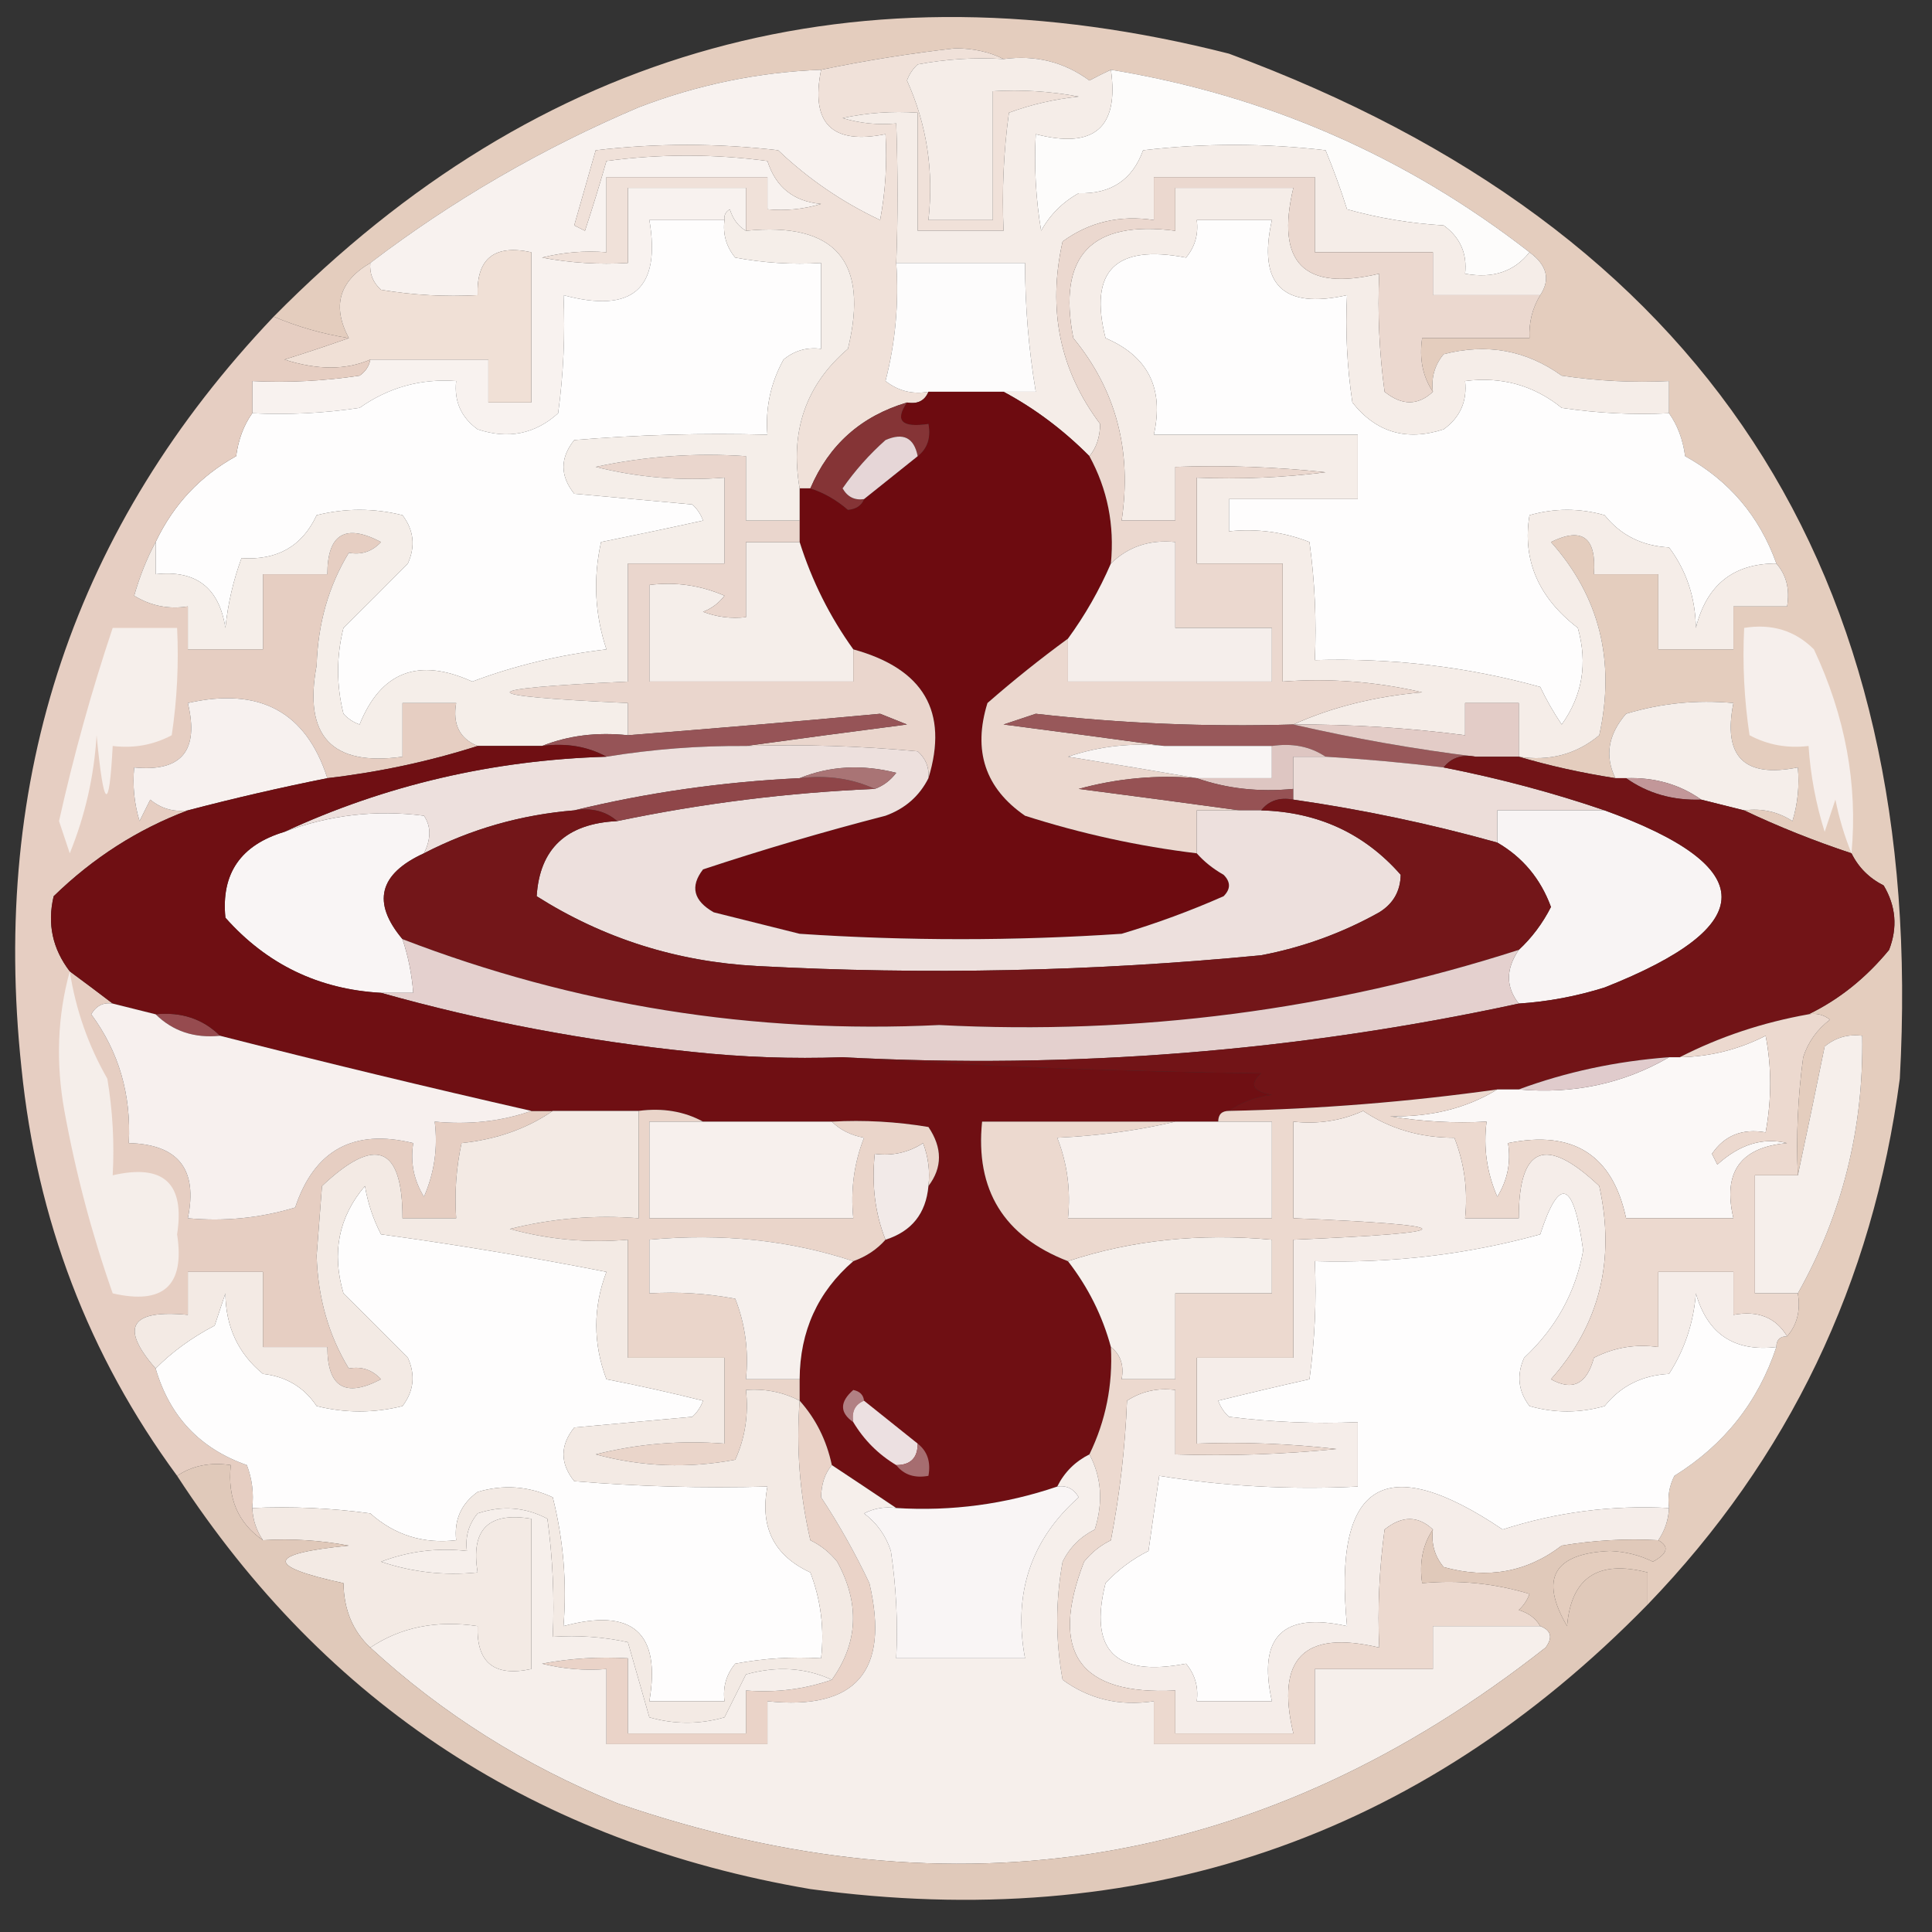 <?xml version="1.0" encoding="UTF-8"?>
<!DOCTYPE svg PUBLIC "-//W3C//DTD SVG 1.1//EN" "http://www.w3.org/Graphics/SVG/1.1/DTD/svg11.dtd">
<svg xmlns="http://www.w3.org/2000/svg" version="1.1" width="180px" height="180px" style="shape-rendering:geometricPrecision; text-rendering:geometricPrecision; image-rendering:optimizeQuality; fill-rule:evenodd; clip-rule:evenodd" xmlns:xlink="http://www.w3.org/1999/xlink">
<rect width="100%" height="100%" fill="#333333" stroke="none"/>
<g><path style="opacity:0.97" fill="#ead2c3" d="M 153.5,149.5 C 153.5,148.5 153.5,147.5 153.5,146.5C 148.882,145.309 146.382,146.975 146,151.5C 143.415,147.066 144.748,144.733 150,144.5C 151.436,144.559 152.769,144.892 154,145.5C 155.38,144.744 155.547,144.078 154.5,143.5C 155.11,142.609 155.443,141.609 155.5,140.5C 155.351,139.448 155.517,138.448 156,137.5C 160.64,134.615 163.807,130.615 165.5,125.5C 165.5,124.833 165.833,124.5 166.5,124.5C 167.434,123.432 167.768,122.099 167.5,120.5C 171.643,113.143 173.643,105.143 173.5,96.5C 172.178,96.33 171.011,96.663 170,97.5C 169.161,101.637 168.327,105.637 167.5,109.5C 167.335,105.818 167.501,102.152 168,98.5C 168.465,97.069 169.299,95.903 170.5,95C 169.906,94.536 169.239,94.369 168.5,94.5C 171.344,93.121 173.844,91.121 176,88.5C 176.808,86.421 176.641,84.421 175.5,82.5C 174.145,81.812 173.145,80.812 172.5,79.5C 169.011,78.342 165.678,77.009 162.5,75.5C 164.144,75.287 165.644,75.62 167,76.5C 167.494,74.866 167.66,73.199 167.5,71.5C 162.5,72.5 160.5,70.5 161.5,65.5C 158.102,65.18 154.768,65.513 151.5,66.5C 149.826,68.43 149.493,70.43 150.5,72.5C 147.345,72.01 144.345,71.344 141.5,70.5C 144.365,70.945 146.865,70.278 149,68.5C 150.525,61.573 149.025,55.573 144.5,50.5C 147.419,49.068 148.752,50.068 148.5,53.5C 150.5,53.5 152.5,53.5 154.5,53.5C 154.5,55.833 154.5,58.167 154.5,60.5C 156.833,60.5 159.167,60.5 161.5,60.5C 161.5,59.167 161.5,57.833 161.5,56.5C 163.167,56.5 164.833,56.5 166.5,56.5C 166.768,54.901 166.434,53.568 165.5,52.5C 163.929,48.096 161.096,44.762 157,42.5C 156.79,40.942 156.29,39.608 155.5,38.5C 155.5,37.5 155.5,36.5 155.5,35.5C 152.15,35.665 148.817,35.498 145.5,35C 142.199,32.626 138.533,31.96 134.5,33C 133.663,34.011 133.33,35.178 133.5,36.5C 132.549,35.081 132.216,33.415 132.5,31.5C 135.833,31.5 139.167,31.5 142.5,31.5C 142.433,30.041 142.766,28.708 143.5,27.5C 144.471,26.038 144.138,24.705 142.5,23.5C 130.993,14.548 117.993,8.881 103.5,6.5C 102.85,6.804 102.183,7.137 101.5,7.5C 99.149,5.771 96.482,5.104 93.5,5.5C 92.207,4.842 90.707,4.508 89,4.5C 84.791,4.976 80.624,5.642 76.5,6.5C 70.658,6.723 64.991,7.89 59.5,10C 50.489,13.833 42.156,18.666 34.5,24.5C 31.588,26.199 30.921,28.532 32.5,31.5C 30.071,31.116 27.737,30.449 25.5,29.5C 50.291,4.381 79.958,-3.785 114.5,5C 158.773,21.355 179.606,53.188 177,100.5C 174.482,119.532 166.648,135.865 153.5,149.5 Z"/></g>
<g><path style="opacity:1" fill="#fdfcfb" d="M 103.5,6.5 C 117.993,8.881 130.993,14.548 142.5,23.5C 141.082,25.308 139.082,25.975 136.5,25.5C 136.703,23.61 136.037,22.11 134.5,21C 131.447,20.821 128.447,20.321 125.5,19.5C 124.907,17.618 124.24,15.785 123.5,14C 117.833,13.333 112.167,13.333 106.5,14C 105.501,16.761 103.501,18.094 100.5,18C 99,18.833 97.833,20 97,21.5C 96.502,18.518 96.335,15.518 96.5,12.5C 101.931,13.906 104.265,11.906 103.5,6.5 Z"/></g>
<g><path style="opacity:1" fill="#f8f2ef" d="M 76.5,6.5 C 75.5,11.5 77.5,13.5 82.5,12.5C 82.664,15.187 82.497,17.854 82,20.5C 78.463,18.832 75.296,16.666 72.5,14C 66.833,13.333 61.167,13.333 55.5,14C 54.833,16.333 54.167,18.667 53.5,21C 53.833,21.167 54.167,21.333 54.5,21.5C 55.221,19.314 55.888,17.147 56.5,15C 61.5,14.333 66.5,14.333 71.5,15C 72.274,17.44 73.941,18.773 76.5,19C 74.866,19.494 73.199,19.66 71.5,19.5C 71.5,18.5 71.5,17.5 71.5,16.5C 66.5,16.5 61.5,16.5 56.5,16.5C 56.5,18.833 56.5,21.167 56.5,23.5C 54.473,23.338 52.473,23.505 50.5,24C 53.146,24.497 55.813,24.664 58.5,24.5C 58.5,22.167 58.5,19.833 58.5,17.5C 62.167,17.5 65.833,17.5 69.5,17.5C 69.5,18.833 69.5,20.167 69.5,21.5C 68.778,21.082 68.278,20.416 68,19.5C 67.601,19.728 67.435,20.062 67.5,20.5C 65.167,20.5 62.833,20.5 60.5,20.5C 61.594,26.905 58.927,29.238 52.5,27.5C 52.665,31.182 52.499,34.848 52,38.5C 49.847,40.444 47.347,40.944 44.5,40C 42.963,38.89 42.297,37.39 42.5,35.5C 39.206,35.259 36.206,36.092 33.5,38C 30.183,38.498 26.85,38.665 23.5,38.5C 23.5,37.5 23.5,36.5 23.5,35.5C 26.85,35.665 30.183,35.498 33.5,35C 34.056,34.617 34.389,34.117 34.5,33.5C 38.167,33.5 41.833,33.5 45.5,33.5C 45.5,34.833 45.5,36.167 45.5,37.5C 46.833,37.5 48.167,37.5 49.5,37.5C 49.5,32.833 49.5,28.167 49.5,23.5C 46.05,22.756 44.384,24.09 44.5,27.5C 41.482,27.665 38.482,27.498 35.5,27C 34.748,26.329 34.414,25.496 34.5,24.5C 42.156,18.666 50.489,13.833 59.5,10C 64.991,7.89 70.658,6.723 76.5,6.5 Z"/></g>
<g><path style="opacity:1" fill="#f0e1d9" d="M 93.5,5.5 C 90.813,5.336 88.146,5.503 85.5,6C 85.043,6.414 84.709,6.914 84.5,7.5C 86.346,11.582 87.013,15.915 86.5,20.5C 88.5,20.5 90.5,20.5 92.5,20.5C 92.5,16.5 92.5,12.5 92.5,8.5C 95.187,8.336 97.854,8.503 100.5,9C 98.236,9.236 96.069,9.736 94,10.5C 93.501,14.152 93.335,17.818 93.5,21.5C 90.833,21.5 88.167,21.5 85.5,21.5C 85.5,17.833 85.5,14.167 85.5,10.5C 83.143,10.337 80.81,10.503 78.5,11C 80.134,11.493 81.801,11.66 83.5,11.5C 83.66,16.044 83.66,20.378 83.5,24.5C 83.759,28.24 83.426,31.906 82.5,35.5C 83.689,36.429 85.022,36.762 86.5,36.5C 86.158,37.338 85.492,37.672 84.5,37.5C 80.233,38.768 77.233,41.435 75.5,45.5C 75.167,45.5 74.833,45.5 74.5,45.5C 73.58,40.177 75.08,35.843 79,32.5C 80.995,24.33 77.829,20.664 69.5,21.5C 69.5,20.167 69.5,18.833 69.5,17.5C 65.833,17.5 62.167,17.5 58.5,17.5C 58.5,19.833 58.5,22.167 58.5,24.5C 55.813,24.664 53.146,24.497 50.5,24C 52.473,23.505 54.473,23.338 56.5,23.5C 56.5,21.167 56.5,18.833 56.5,16.5C 61.5,16.5 66.5,16.5 71.5,16.5C 71.5,17.5 71.5,18.5 71.5,19.5C 73.199,19.66 74.866,19.494 76.5,19C 73.941,18.773 72.274,17.44 71.5,15C 66.5,14.333 61.5,14.333 56.5,15C 55.888,17.147 55.221,19.314 54.5,21.5C 54.167,21.333 53.833,21.167 53.5,21C 54.167,18.667 54.833,16.333 55.5,14C 61.167,13.333 66.833,13.333 72.5,14C 75.296,16.666 78.463,18.832 82,20.5C 82.497,17.854 82.664,15.187 82.5,12.5C 77.5,13.5 75.5,11.5 76.5,6.5C 80.624,5.642 84.791,4.976 89,4.5C 90.707,4.508 92.207,4.842 93.5,5.5 Z"/></g>
<g><path style="opacity:1" fill="#fefdfd" d="M 67.5,20.5 C 67.33,21.822 67.663,22.989 68.5,24C 71.146,24.497 73.813,24.664 76.5,24.5C 76.5,27.167 76.5,29.833 76.5,32.5C 75.178,32.33 74.011,32.663 73,33.5C 71.798,35.678 71.298,38.011 71.5,40.5C 65.491,40.334 59.491,40.501 53.5,41C 52.167,42.667 52.167,44.333 53.5,46C 57.167,46.333 60.833,46.667 64.5,47C 64.957,47.414 65.291,47.914 65.5,48.5C 62.296,49.204 59.129,49.87 56,50.5C 55.248,53.894 55.415,57.227 56.5,60.5C 52.136,61.009 47.97,62.009 44,63.5C 38.995,61.234 35.495,62.568 33.5,67.5C 32.914,67.291 32.414,66.957 32,66.5C 31.333,63.833 31.333,61.167 32,58.5C 33.991,56.543 35.991,54.543 38,52.5C 38.72,50.888 38.554,49.388 37.5,48C 34.833,47.333 32.167,47.333 29.5,48C 28.158,50.892 25.825,52.225 22.5,52C 21.736,54.069 21.236,56.236 21,58.5C 20.418,54.749 18.251,53.082 14.5,53.5C 14.5,52.5 14.5,51.5 14.5,50.5C 16.154,47.014 18.654,44.347 22,42.5C 22.21,40.942 22.71,39.608 23.5,38.5C 26.85,38.665 30.183,38.498 33.5,38C 36.206,36.092 39.206,35.259 42.5,35.5C 42.297,37.39 42.963,38.89 44.5,40C 47.347,40.944 49.847,40.444 52,38.5C 52.499,34.848 52.665,31.182 52.5,27.5C 58.927,29.238 61.594,26.905 60.5,20.5C 62.833,20.5 65.167,20.5 67.5,20.5 Z"/></g>
<g><path style="opacity:1" fill="#fefdfd" d="M 155.5,38.5 C 156.29,39.608 156.79,40.942 157,42.5C 161.096,44.762 163.929,48.096 165.5,52.5C 161.494,52.495 158.994,54.495 158,58.5C 157.955,55.666 157.121,53.166 155.5,51C 152.997,50.871 150.997,49.871 149.5,48C 147.167,47.333 144.833,47.333 142.5,48C 141.818,52.166 143.318,55.666 147,58.5C 147.936,61.792 147.436,64.792 145.5,67.5C 144.738,66.372 144.071,65.205 143.5,64C 136.713,62.123 129.713,61.29 122.5,61.5C 122.665,57.818 122.499,54.152 122,50.5C 119.619,49.565 117.119,49.232 114.5,49.5C 114.5,48.5 114.5,47.5 114.5,46.5C 118.5,46.5 122.5,46.5 126.5,46.5C 126.5,44.5 126.5,42.5 126.5,40.5C 120.167,40.5 113.833,40.5 107.5,40.5C 108.464,36.189 106.964,33.189 103,31.5C 101.422,25.236 103.922,22.736 110.5,24C 111.337,22.989 111.67,21.822 111.5,20.5C 113.833,20.5 116.167,20.5 118.5,20.5C 117.167,26.5 119.5,28.833 125.5,27.5C 125.335,30.85 125.502,34.183 126,37.5C 128.21,40.29 131.044,41.123 134.5,40C 136.037,38.89 136.703,37.39 136.5,35.5C 139.893,35.062 142.893,35.895 145.5,38C 148.817,38.498 152.15,38.665 155.5,38.5 Z"/></g>
<g><path style="opacity:1" fill="#f5ede8" d="M 93.5,5.5 C 96.482,5.104 99.149,5.771 101.5,7.5C 102.183,7.137 102.85,6.804 103.5,6.5C 104.265,11.906 101.931,13.906 96.5,12.5C 96.335,15.518 96.502,18.518 97,21.5C 97.833,20 99,18.833 100.5,18C 103.501,18.094 105.501,16.761 106.5,14C 112.167,13.333 117.833,13.333 123.5,14C 124.24,15.785 124.907,17.618 125.5,19.5C 128.447,20.321 131.447,20.821 134.5,21C 136.037,22.11 136.703,23.61 136.5,25.5C 139.082,25.975 141.082,25.308 142.5,23.5C 144.138,24.705 144.471,26.038 143.5,27.5C 140.167,27.5 136.833,27.5 133.5,27.5C 133.5,26.167 133.5,24.833 133.5,23.5C 129.833,23.5 126.167,23.5 122.5,23.5C 122.5,21.167 122.5,18.833 122.5,16.5C 117.5,16.5 112.5,16.5 107.5,16.5C 107.5,17.833 107.5,19.167 107.5,20.5C 104.315,20.02 101.481,20.686 99,22.5C 97.577,28.841 98.744,34.507 102.5,39.5C 102.48,40.726 102.147,41.726 101.5,42.5C 99.07,40.055 96.404,38.055 93.5,36.5C 94.5,36.5 95.5,36.5 96.5,36.5C 95.838,32.534 95.504,28.534 95.5,24.5C 91.5,24.5 87.5,24.5 83.5,24.5C 83.66,20.378 83.66,16.044 83.5,11.5C 81.801,11.66 80.134,11.493 78.5,11C 80.81,10.503 83.143,10.337 85.5,10.5C 85.5,14.167 85.5,17.833 85.5,21.5C 88.167,21.5 90.833,21.5 93.5,21.5C 93.335,17.818 93.501,14.152 94,10.5C 96.069,9.736 98.236,9.236 100.5,9C 97.854,8.503 95.187,8.336 92.5,8.5C 92.5,12.5 92.5,16.5 92.5,20.5C 90.5,20.5 88.5,20.5 86.5,20.5C 87.013,15.915 86.346,11.582 84.5,7.5C 84.709,6.914 85.043,6.414 85.5,6C 88.146,5.503 90.813,5.336 93.5,5.5 Z"/></g>
<g><path style="opacity:1" fill="#fdfcfc" d="M 83.5,24.5 C 87.5,24.5 91.5,24.5 95.5,24.5C 95.504,28.534 95.838,32.534 96.5,36.5C 95.5,36.5 94.5,36.5 93.5,36.5C 91.167,36.5 88.833,36.5 86.5,36.5C 85.022,36.762 83.689,36.429 82.5,35.5C 83.426,31.906 83.759,28.24 83.5,24.5 Z"/></g>
<g><path style="opacity:1" fill="#f0e0d6" d="M 34.5,33.5 C 32.234,34.487 29.568,34.487 26.5,33.5C 28.631,32.831 30.631,32.165 32.5,31.5C 30.921,28.532 31.588,26.199 34.5,24.5C 34.414,25.496 34.748,26.329 35.5,27C 38.482,27.498 41.482,27.665 44.5,27.5C 44.384,24.09 46.05,22.756 49.5,23.5C 49.5,28.167 49.5,32.833 49.5,37.5C 48.167,37.5 46.833,37.5 45.5,37.5C 45.5,36.167 45.5,34.833 45.5,33.5C 41.833,33.5 38.167,33.5 34.5,33.5 Z"/></g>
<g><path style="opacity:0.972" fill="#ebd3c6" d="M 25.5,29.5 C 27.737,30.449 30.071,31.116 32.5,31.5C 30.631,32.165 28.631,32.831 26.5,33.5C 29.568,34.487 32.234,34.487 34.5,33.5C 34.389,34.117 34.056,34.617 33.5,35C 30.183,35.498 26.85,35.665 23.5,35.5C 23.5,36.5 23.5,37.5 23.5,38.5C 22.71,39.608 22.21,40.942 22,42.5C 18.654,44.347 16.154,47.014 14.5,50.5C 13.694,51.997 13.028,53.664 12.5,55.5C 14.045,56.452 15.712,56.785 17.5,56.5C 17.5,57.833 17.5,59.167 17.5,60.5C 19.833,60.5 22.167,60.5 24.5,60.5C 24.5,58.167 24.5,55.833 24.5,53.5C 26.5,53.5 28.5,53.5 30.5,53.5C 30.501,49.748 32.167,48.748 35.5,50.5C 34.675,51.386 33.675,51.719 32.5,51.5C 30.621,54.582 29.621,58.082 29.5,62C 28.256,68.588 30.923,71.421 37.5,70.5C 37.5,68.833 37.5,67.167 37.5,65.5C 39.167,65.5 40.833,65.5 42.5,65.5C 42.157,67.483 42.824,68.817 44.5,69.5C 40.014,70.933 35.347,71.933 30.5,72.5C 28.521,66.317 24.188,63.984 17.5,65.5C 18.575,69.938 16.908,71.938 12.5,71.5C 12.34,73.199 12.507,74.866 13,76.5C 13.333,75.833 13.667,75.167 14,74.5C 15.011,75.337 16.178,75.67 17.5,75.5C 12.838,77.256 8.671,79.923 5,83.5C 4.391,86.065 4.891,88.398 6.5,90.5C 7.872,91.512 9.205,92.512 10.5,93.5C 9.624,93.369 8.957,93.703 8.5,94.5C 11.071,97.98 12.238,101.98 12,106.5C 16.613,106.616 18.446,108.949 17.5,113.5C 20.898,113.82 24.232,113.487 27.5,112.5C 29.288,107.139 32.954,105.139 38.5,106.5C 38.215,108.288 38.548,109.955 39.5,111.5C 40.474,109.257 40.808,106.924 40.5,104.5C 43.713,104.81 46.713,104.477 49.5,103.5C 50.167,103.5 50.833,103.5 51.5,103.5C 49.088,105.162 46.254,106.162 43,106.5C 42.503,108.81 42.337,111.143 42.5,113.5C 40.833,113.5 39.167,113.5 37.5,113.5C 37.502,106.775 35.002,105.775 30,110.5C 29.833,112.667 29.667,114.833 29.5,117C 29.621,120.918 30.621,124.418 32.5,127.5C 33.675,127.281 34.675,127.614 35.5,128.5C 32.167,130.252 30.501,129.252 30.5,125.5C 28.5,125.5 26.5,125.5 24.5,125.5C 24.5,123.167 24.5,120.833 24.5,118.5C 22.167,118.5 19.833,118.5 17.5,118.5C 17.5,119.833 17.5,121.167 17.5,122.5C 12.133,121.986 11.133,123.652 14.5,127.5C 15.803,131.969 18.636,134.969 23,136.5C 23.49,137.793 23.657,139.127 23.5,140.5C 23.557,141.609 23.89,142.609 24.5,143.5C 22.179,141.91 21.179,139.577 21.5,136.5C 19.585,136.216 17.919,136.549 16.5,137.5C 8.255,126.285 3.422,113.618 2,99.5C -0.898,72.374 6.935,49.041 25.5,29.5 Z"/></g>
<g><path style="opacity:1" fill="#6d0b10" d="M 86.5,36.5 C 88.833,36.5 91.167,36.5 93.5,36.5C 96.404,38.055 99.07,40.055 101.5,42.5C 103.181,45.582 103.848,48.915 103.5,52.5C 102.42,54.996 101.086,57.33 99.5,59.5C 96.939,61.371 94.439,63.371 92,65.5C 90.622,69.942 91.788,73.442 95.5,76C 100.74,77.676 106.073,78.843 111.5,79.5C 112.172,80.267 113.005,80.934 114,81.5C 114.667,82.167 114.667,82.833 114,83.5C 110.927,84.858 107.76,86.025 104.5,87C 94.5,87.667 84.5,87.667 74.5,87C 71.833,86.333 69.167,85.667 66.5,85C 64.606,83.921 64.273,82.587 65.5,81C 71.083,79.151 76.75,77.484 82.5,76C 84.324,75.34 85.657,74.173 86.5,72.5C 88.394,66.307 86.06,62.307 79.5,60.5C 77.308,57.45 75.642,54.117 74.5,50.5C 74.5,49.833 74.5,49.167 74.5,48.5C 74.5,47.5 74.5,46.5 74.5,45.5C 74.833,45.5 75.167,45.5 75.5,45.5C 76.756,45.904 77.923,46.571 79,47.5C 79.765,47.43 80.265,47.097 80.5,46.5C 82.167,45.167 83.833,43.833 85.5,42.5C 86.404,41.791 86.737,40.791 86.5,39.5C 84.007,39.869 83.34,39.203 84.5,37.5C 85.492,37.672 86.158,37.338 86.5,36.5 Z"/></g>
<g><path style="opacity:1" fill="#853436" d="M 84.5,37.5 C 83.34,39.203 84.007,39.869 86.5,39.5C 86.737,40.791 86.404,41.791 85.5,42.5C 85.157,40.775 84.157,40.275 82.5,41C 80.981,42.351 79.648,43.851 78.5,45.5C 78.957,46.297 79.624,46.631 80.5,46.5C 80.265,47.097 79.765,47.43 79,47.5C 77.923,46.571 76.756,45.904 75.5,45.5C 77.233,41.435 80.233,38.768 84.5,37.5 Z"/></g>
<g><path style="opacity:1" fill="#e6d6d7" d="M 85.5,42.5 C 83.833,43.833 82.167,45.167 80.5,46.5C 79.624,46.631 78.957,46.297 78.5,45.5C 79.648,43.851 80.981,42.351 82.5,41C 84.157,40.275 85.157,40.775 85.5,42.5 Z"/></g>
<g><path style="opacity:1" fill="#f5ede8" d="M 133.5,36.5 C 133.33,35.178 133.663,34.011 134.5,33C 138.533,31.96 142.199,32.626 145.5,35C 148.817,35.498 152.15,35.665 155.5,35.5C 155.5,36.5 155.5,37.5 155.5,38.5C 152.15,38.665 148.817,38.498 145.5,38C 142.893,35.895 139.893,35.062 136.5,35.5C 136.703,37.39 136.037,38.89 134.5,40C 131.044,41.123 128.21,40.29 126,37.5C 125.502,34.183 125.335,30.85 125.5,27.5C 119.5,28.833 117.167,26.5 118.5,20.5C 116.167,20.5 113.833,20.5 111.5,20.5C 111.67,21.822 111.337,22.989 110.5,24C 103.922,22.736 101.422,25.236 103,31.5C 106.964,33.189 108.464,36.189 107.5,40.5C 113.833,40.5 120.167,40.5 126.5,40.5C 126.5,42.5 126.5,44.5 126.5,46.5C 122.5,46.5 118.5,46.5 114.5,46.5C 114.5,47.5 114.5,48.5 114.5,49.5C 117.119,49.232 119.619,49.565 122,50.5C 122.499,54.152 122.665,57.818 122.5,61.5C 129.713,61.29 136.713,62.123 143.5,64C 144.071,65.205 144.738,66.372 145.5,67.5C 147.436,64.792 147.936,61.792 147,58.5C 143.318,55.666 141.818,52.166 142.5,48C 144.833,47.333 147.167,47.333 149.5,48C 150.997,49.871 152.997,50.871 155.5,51C 157.121,53.166 157.955,55.666 158,58.5C 158.994,54.495 161.494,52.495 165.5,52.5C 166.434,53.568 166.768,54.901 166.5,56.5C 164.833,56.5 163.167,56.5 161.5,56.5C 161.5,57.833 161.5,59.167 161.5,60.5C 159.167,60.5 156.833,60.5 154.5,60.5C 154.5,58.167 154.5,55.833 154.5,53.5C 152.5,53.5 150.5,53.5 148.5,53.5C 148.752,50.068 147.419,49.068 144.5,50.5C 149.025,55.573 150.525,61.573 149,68.5C 146.865,70.278 144.365,70.945 141.5,70.5C 141.5,68.833 141.5,67.167 141.5,65.5C 139.833,65.5 138.167,65.5 136.5,65.5C 136.5,66.5 136.5,67.5 136.5,68.5C 131.195,67.806 125.862,67.472 120.5,67.5C 124.084,65.882 128.084,64.882 132.5,64.5C 128.217,63.508 123.884,63.174 119.5,63.5C 119.5,59.833 119.5,56.167 119.5,52.5C 116.833,52.5 114.167,52.5 111.5,52.5C 111.5,49.833 111.5,47.167 111.5,44.5C 115.514,44.666 119.514,44.499 123.5,44C 118.845,43.501 114.179,43.334 109.5,43.5C 109.5,45.167 109.5,46.833 109.5,48.5C 107.833,48.5 106.167,48.5 104.5,48.5C 105.478,41.996 103.978,36.329 100,31.5C 98.506,23.826 101.672,20.493 109.5,21.5C 109.5,20.167 109.5,18.833 109.5,17.5C 113.167,17.5 116.833,17.5 120.5,17.5C 118.833,24.5 121.5,27.167 128.5,25.5C 128.335,29.182 128.501,32.848 129,36.5C 130.616,37.801 132.116,37.801 133.5,36.5 Z"/></g>
<g><path style="opacity:1" fill="#ebd8cf" d="M 143.5,27.5 C 142.766,28.708 142.433,30.041 142.5,31.5C 139.167,31.5 135.833,31.5 132.5,31.5C 132.216,33.415 132.549,35.081 133.5,36.5C 132.116,37.801 130.616,37.801 129,36.5C 128.501,32.848 128.335,29.182 128.5,25.5C 121.5,27.167 118.833,24.5 120.5,17.5C 116.833,17.5 113.167,17.5 109.5,17.5C 109.5,18.833 109.5,20.167 109.5,21.5C 101.672,20.493 98.506,23.826 100,31.5C 103.978,36.329 105.478,41.996 104.5,48.5C 106.167,48.5 107.833,48.5 109.5,48.5C 109.5,46.833 109.5,45.167 109.5,43.5C 114.179,43.334 118.845,43.501 123.5,44C 119.514,44.499 115.514,44.666 111.5,44.5C 111.5,47.167 111.5,49.833 111.5,52.5C 114.167,52.5 116.833,52.5 119.5,52.5C 119.5,56.167 119.5,59.833 119.5,63.5C 123.884,63.174 128.217,63.508 132.5,64.5C 128.084,64.882 124.084,65.882 120.5,67.5C 112.472,67.737 104.472,67.403 96.5,66.5C 95.5,66.833 94.5,67.167 93.5,67.5C 98.651,68.167 103.651,68.834 108.5,69.5C 105.428,69.183 102.428,69.516 99.5,70.5C 103.647,71.167 107.647,71.834 111.5,72.5C 107.774,72.177 104.107,72.511 100.5,73.5C 105.651,74.167 110.651,74.834 115.5,75.5C 114.167,75.5 112.833,75.5 111.5,75.5C 111.5,76.833 111.5,78.167 111.5,79.5C 106.073,78.843 100.74,77.676 95.5,76C 91.788,73.442 90.622,69.942 92,65.5C 94.439,63.371 96.939,61.371 99.5,59.5C 99.5,60.833 99.5,62.167 99.5,63.5C 105.833,63.5 112.167,63.5 118.5,63.5C 118.5,61.833 118.5,60.167 118.5,58.5C 115.5,58.5 112.5,58.5 109.5,58.5C 109.5,55.833 109.5,53.167 109.5,50.5C 107.114,50.259 105.114,50.925 103.5,52.5C 103.848,48.915 103.181,45.582 101.5,42.5C 102.147,41.726 102.48,40.726 102.5,39.5C 98.744,34.507 97.577,28.841 99,22.5C 101.481,20.686 104.315,20.02 107.5,20.5C 107.5,19.167 107.5,17.833 107.5,16.5C 112.5,16.5 117.5,16.5 122.5,16.5C 122.5,18.833 122.5,21.167 122.5,23.5C 126.167,23.5 129.833,23.5 133.5,23.5C 133.5,24.833 133.5,26.167 133.5,27.5C 136.833,27.5 140.167,27.5 143.5,27.5 Z"/></g>
<g><path style="opacity:1" fill="#f5eeea" d="M 74.5,50.5 C 75.642,54.117 77.308,57.45 79.5,60.5C 79.5,61.5 79.5,62.5 79.5,63.5C 73.167,63.5 66.833,63.5 60.5,63.5C 60.5,60.5 60.5,57.5 60.5,54.5C 62.924,54.192 65.257,54.526 67.5,55.5C 66.975,56.192 66.308,56.692 65.5,57C 66.793,57.49 68.127,57.657 69.5,57.5C 69.5,55.167 69.5,52.833 69.5,50.5C 71.167,50.5 72.833,50.5 74.5,50.5 Z"/></g>
<g><path style="opacity:1" fill="#f5eeeb" d="M 99.5,59.5 C 101.086,57.33 102.42,54.996 103.5,52.5C 105.114,50.925 107.114,50.259 109.5,50.5C 109.5,53.167 109.5,55.833 109.5,58.5C 112.5,58.5 115.5,58.5 118.5,58.5C 118.5,60.167 118.5,61.833 118.5,63.5C 112.167,63.5 105.833,63.5 99.5,63.5C 99.5,62.167 99.5,60.833 99.5,59.5 Z"/></g>
<g><path style="opacity:1" fill="#f6efec" d="M 172.5,79.5 C 171.852,77.914 171.352,76.248 171,74.5C 170.667,75.5 170.333,76.5 170,77.5C 169.178,74.883 168.678,72.216 168.5,69.5C 166.533,69.739 164.699,69.406 163,68.5C 162.502,65.183 162.335,61.85 162.5,58.5C 165.079,58.083 167.246,58.75 169,60.5C 171.925,66.735 173.092,73.068 172.5,79.5 Z"/></g>
<g><path style="opacity:1" fill="#ead6cd" d="M 74.5,48.5 C 74.5,49.167 74.5,49.833 74.5,50.5C 72.833,50.5 71.167,50.5 69.5,50.5C 69.5,52.833 69.5,55.167 69.5,57.5C 68.127,57.657 66.793,57.49 65.5,57C 66.308,56.692 66.975,56.192 67.5,55.5C 65.257,54.526 62.924,54.192 60.5,54.5C 60.5,57.5 60.5,60.5 60.5,63.5C 66.833,63.5 73.167,63.5 79.5,63.5C 79.5,62.5 79.5,61.5 79.5,60.5C 86.06,62.307 88.394,66.307 86.5,72.5C 86.586,71.504 86.252,70.671 85.5,70C 80.177,69.501 74.844,69.334 69.5,69.5C 74.349,68.834 79.349,68.167 84.5,67.5C 83.667,67.167 82.833,66.833 82,66.5C 74.166,67.225 66.333,67.892 58.5,68.5C 58.5,67.5 58.5,66.5 58.5,65.5C 43.833,64.833 43.833,64.167 58.5,63.5C 58.5,59.833 58.5,56.167 58.5,52.5C 61.5,52.5 64.5,52.5 67.5,52.5C 67.5,49.833 67.5,47.167 67.5,44.5C 63.445,44.824 59.445,44.491 55.5,43.5C 60.12,42.507 64.786,42.173 69.5,42.5C 69.5,44.5 69.5,46.5 69.5,48.5C 71.167,48.5 72.833,48.5 74.5,48.5 Z"/></g>
<g><path style="opacity:1" fill="#f5eee9" d="M 69.5,21.5 C 77.829,20.664 80.995,24.33 79,32.5C 75.08,35.843 73.58,40.177 74.5,45.5C 74.5,46.5 74.5,47.5 74.5,48.5C 72.833,48.5 71.167,48.5 69.5,48.5C 69.5,46.5 69.5,44.5 69.5,42.5C 64.786,42.173 60.12,42.507 55.5,43.5C 59.445,44.491 63.445,44.824 67.5,44.5C 67.5,47.167 67.5,49.833 67.5,52.5C 64.5,52.5 61.5,52.5 58.5,52.5C 58.5,56.167 58.5,59.833 58.5,63.5C 43.833,64.167 43.833,64.833 58.5,65.5C 58.5,66.5 58.5,67.5 58.5,68.5C 55.615,68.194 52.948,68.527 50.5,69.5C 48.5,69.5 46.5,69.5 44.5,69.5C 42.824,68.817 42.157,67.483 42.5,65.5C 40.833,65.5 39.167,65.5 37.5,65.5C 37.5,67.167 37.5,68.833 37.5,70.5C 30.923,71.421 28.256,68.588 29.5,62C 29.621,58.082 30.621,54.582 32.5,51.5C 33.675,51.719 34.675,51.386 35.5,50.5C 32.167,48.748 30.501,49.748 30.5,53.5C 28.5,53.5 26.5,53.5 24.5,53.5C 24.5,55.833 24.5,58.167 24.5,60.5C 22.167,60.5 19.833,60.5 17.5,60.5C 17.5,59.167 17.5,57.833 17.5,56.5C 15.712,56.785 14.045,56.452 12.5,55.5C 13.028,53.664 13.694,51.997 14.5,50.5C 14.5,51.5 14.5,52.5 14.5,53.5C 18.251,53.082 20.418,54.749 21,58.5C 21.236,56.236 21.736,54.069 22.5,52C 25.825,52.225 28.158,50.892 29.5,48C 32.167,47.333 34.833,47.333 37.5,48C 38.554,49.388 38.72,50.888 38,52.5C 35.991,54.543 33.991,56.543 32,58.5C 31.333,61.167 31.333,63.833 32,66.5C 32.414,66.957 32.914,67.291 33.5,67.5C 35.495,62.568 38.995,61.234 44,63.5C 47.97,62.009 52.136,61.009 56.5,60.5C 55.415,57.227 55.248,53.894 56,50.5C 59.129,49.87 62.296,49.204 65.5,48.5C 65.291,47.914 64.957,47.414 64.5,47C 60.833,46.667 57.167,46.333 53.5,46C 52.167,44.333 52.167,42.667 53.5,41C 59.491,40.501 65.491,40.334 71.5,40.5C 71.298,38.011 71.798,35.678 73,33.5C 74.011,32.663 75.178,32.33 76.5,32.5C 76.5,29.833 76.5,27.167 76.5,24.5C 73.813,24.664 71.146,24.497 68.5,24C 67.663,22.989 67.33,21.822 67.5,20.5C 67.435,20.062 67.601,19.728 68,19.5C 68.278,20.416 68.778,21.082 69.5,21.5 Z"/></g>
<g><path style="opacity:1" fill="#f6efeb" d="M 10.5,58.5 C 12.5,58.5 14.5,58.5 16.5,58.5C 16.665,61.85 16.498,65.183 16,68.5C 14.3,69.406 12.467,69.739 10.5,69.5C 10.169,75.804 9.669,75.471 9,68.5C 8.765,72.32 7.932,75.987 6.5,79.5C 6.167,78.5 5.833,77.5 5.5,76.5C 6.861,70.388 8.527,64.388 10.5,58.5 Z"/></g>
<g><path style="opacity:1" fill="#98585a" d="M 120.5,67.5 C 126.121,68.798 131.788,69.798 137.5,70.5C 136.209,70.263 135.209,70.596 134.5,71.5C 130.846,71.058 127.179,70.724 123.5,70.5C 122.081,69.549 120.415,69.216 118.5,69.5C 115.167,69.5 111.833,69.5 108.5,69.5C 103.651,68.834 98.651,68.167 93.5,67.5C 94.5,67.167 95.5,66.833 96.5,66.5C 104.472,67.403 112.472,67.737 120.5,67.5 Z"/></g>
<g><path style="opacity:1" fill="#965457" d="M 69.5,69.5 C 65.131,69.467 60.798,69.8 56.5,70.5C 54.735,69.539 52.735,69.205 50.5,69.5C 52.948,68.527 55.615,68.194 58.5,68.5C 66.333,67.892 74.166,67.225 82,66.5C 82.833,66.833 83.667,67.167 84.5,67.5C 79.349,68.167 74.349,68.834 69.5,69.5 Z"/></g>
<g><path style="opacity:1" fill="#e3ccc7" d="M 141.5,70.5 C 140.167,70.5 138.833,70.5 137.5,70.5C 131.788,69.798 126.121,68.798 120.5,67.5C 125.862,67.472 131.195,67.806 136.5,68.5C 136.5,67.5 136.5,66.5 136.5,65.5C 138.167,65.5 139.833,65.5 141.5,65.5C 141.5,67.167 141.5,68.833 141.5,70.5 Z"/></g>
<g><path style="opacity:1" fill="#f9f5f4" d="M 108.5,69.5 C 111.833,69.5 115.167,69.5 118.5,69.5C 118.5,70.5 118.5,71.5 118.5,72.5C 116.167,72.5 113.833,72.5 111.5,72.5C 107.647,71.834 103.647,71.167 99.5,70.5C 102.428,69.516 105.428,69.183 108.5,69.5 Z"/></g>
<g><path style="opacity:1" fill="#dec6c2" d="M 118.5,69.5 C 120.415,69.216 122.081,69.549 123.5,70.5C 122.5,70.5 121.5,70.5 120.5,70.5C 120.5,71.5 120.5,72.5 120.5,73.5C 117.287,73.81 114.287,73.477 111.5,72.5C 113.833,72.5 116.167,72.5 118.5,72.5C 118.5,71.5 118.5,70.5 118.5,69.5 Z"/></g>
<g><path style="opacity:1" fill="#f7f1ef" d="M 30.5,72.5 C 26.119,73.376 21.786,74.376 17.5,75.5C 16.178,75.67 15.011,75.337 14,74.5C 13.667,75.167 13.333,75.833 13,76.5C 12.507,74.866 12.34,73.199 12.5,71.5C 16.908,71.938 18.575,69.938 17.5,65.5C 24.188,63.984 28.521,66.317 30.5,72.5 Z"/></g>
<g><path style="opacity:1" fill="#f5eeea" d="M 162.5,75.5 C 161.167,75.167 159.833,74.833 158.5,74.5C 156.485,73.076 154.152,72.409 151.5,72.5C 151.167,72.5 150.833,72.5 150.5,72.5C 149.493,70.43 149.826,68.43 151.5,66.5C 154.768,65.513 158.102,65.18 161.5,65.5C 160.5,70.5 162.5,72.5 167.5,71.5C 167.66,73.199 167.494,74.866 167,76.5C 165.644,75.62 164.144,75.287 162.5,75.5 Z"/></g>
<g><path style="opacity:1" fill="#965254" d="M 111.5,72.5 C 114.287,73.477 117.287,73.81 120.5,73.5C 120.5,73.833 120.5,74.167 120.5,74.5C 119.209,74.263 118.209,74.596 117.5,75.5C 116.833,75.5 116.167,75.5 115.5,75.5C 110.651,74.834 105.651,74.167 100.5,73.5C 104.107,72.511 107.774,72.177 111.5,72.5 Z"/></g>
<g><path style="opacity:1" fill="#c29799" d="M 151.5,72.5 C 154.152,72.409 156.485,73.076 158.5,74.5C 155.848,74.591 153.515,73.924 151.5,72.5 Z"/></g>
<g><path style="opacity:1" fill="#ecddd9" d="M 123.5,70.5 C 127.179,70.724 130.846,71.058 134.5,71.5C 139.697,72.522 144.697,73.856 149.5,75.5C 146.167,75.5 142.833,75.5 139.5,75.5C 139.5,76.5 139.5,77.5 139.5,78.5C 133.264,76.756 126.931,75.423 120.5,74.5C 120.5,74.167 120.5,73.833 120.5,73.5C 120.5,72.5 120.5,71.5 120.5,70.5C 121.5,70.5 122.5,70.5 123.5,70.5 Z"/></g>
<g><path style="opacity:1" fill="#f8f4f4" d="M 149.5,75.5 C 164.025,80.761 164.025,86.261 149.5,92C 146.883,92.822 144.216,93.322 141.5,93.5C 140.28,91.95 140.28,90.284 141.5,88.5C 142.714,87.374 143.714,86.041 144.5,84.5C 143.535,81.872 141.868,79.872 139.5,78.5C 139.5,77.5 139.5,76.5 139.5,75.5C 142.833,75.5 146.167,75.5 149.5,75.5 Z"/></g>
<g><path style="opacity:1" fill="#f9f5f5" d="M 39.5,79.5 C 35.297,81.421 34.631,84.088 37.5,87.5C 38.038,89.117 38.371,90.784 38.5,92.5C 37.5,92.5 36.5,92.5 35.5,92.5C 29.692,92.179 24.858,89.846 21,85.5C 20.59,81.393 22.424,78.727 26.5,77.5C 30.693,75.925 35.026,75.425 39.5,76C 40.171,76.986 40.171,78.153 39.5,79.5 Z"/></g>
<g><path style="opacity:1" fill="#ede0dd" d="M 69.5,69.5 C 74.844,69.334 80.177,69.501 85.5,70C 86.252,70.671 86.586,71.504 86.5,72.5C 85.657,74.173 84.324,75.34 82.5,76C 76.75,77.484 71.083,79.151 65.5,81C 64.273,82.587 64.606,83.921 66.5,85C 69.167,85.667 71.833,86.333 74.5,87C 84.5,87.667 94.5,87.667 104.5,87C 107.76,86.025 110.927,84.858 114,83.5C 114.667,82.833 114.667,82.167 114,81.5C 113.005,80.934 112.172,80.267 111.5,79.5C 111.5,78.167 111.5,76.833 111.5,75.5C 112.833,75.5 114.167,75.5 115.5,75.5C 116.167,75.5 116.833,75.5 117.5,75.5C 122.786,75.646 127.12,77.646 130.5,81.5C 130.471,83.029 129.804,84.196 128.5,85C 125.052,86.927 121.385,88.261 117.5,89C 101.863,90.508 86.197,90.841 70.5,90C 63.049,89.599 56.215,87.432 50,83.5C 50.279,79.059 52.779,76.726 57.5,76.5C 65.41,74.845 73.41,73.845 81.5,73.5C 82.289,73.217 82.956,72.717 83.5,72C 80.303,71.195 77.303,71.362 74.5,72.5C 67.269,72.847 60.269,73.847 53.5,75.5C 48.544,75.905 43.877,77.238 39.5,79.5C 40.171,78.153 40.171,76.986 39.5,76C 35.026,75.425 30.693,75.925 26.5,77.5C 35.905,73.148 45.905,70.815 56.5,70.5C 60.798,69.8 65.131,69.467 69.5,69.5 Z"/></g>
<g><path style="opacity:1" fill="#8f4649" d="M 74.5,72.5 C 77.059,72.198 79.393,72.532 81.5,73.5C 73.41,73.845 65.41,74.845 57.5,76.5C 56.432,75.566 55.099,75.232 53.5,75.5C 60.269,73.847 67.269,72.847 74.5,72.5 Z"/></g>
<g><path style="opacity:1" fill="#a97475" d="M 74.5,72.5 C 77.303,71.362 80.303,71.195 83.5,72C 82.956,72.717 82.289,73.217 81.5,73.5C 79.393,72.532 77.059,72.198 74.5,72.5 Z"/></g>
<g><path style="opacity:1" fill="#731619" d="M 117.5,75.5 C 118.209,74.596 119.209,74.263 120.5,74.5C 126.931,75.423 133.264,76.756 139.5,78.5C 141.868,79.872 143.535,81.872 144.5,84.5C 143.714,86.041 142.714,87.374 141.5,88.5C 123.982,94.12 105.982,96.453 87.5,95.5C 70.213,96.34 53.546,93.673 37.5,87.5C 34.631,84.088 35.297,81.421 39.5,79.5C 43.877,77.238 48.544,75.905 53.5,75.5C 55.099,75.232 56.432,75.566 57.5,76.5C 52.779,76.726 50.279,79.059 50,83.5C 56.215,87.432 63.049,89.599 70.5,90C 86.197,90.841 101.863,90.508 117.5,89C 121.385,88.261 125.052,86.927 128.5,85C 129.804,84.196 130.471,83.029 130.5,81.5C 127.12,77.646 122.786,75.646 117.5,75.5 Z"/></g>
<g><path style="opacity:1" fill="#e4d0ce" d="M 37.5,87.5 C 53.546,93.673 70.213,96.34 87.5,95.5C 105.982,96.453 123.982,94.12 141.5,88.5C 140.28,90.284 140.28,91.95 141.5,93.5C 120.875,97.964 99.876,99.63 78.5,98.5C 73.822,98.666 69.155,98.499 64.5,98C 54.554,96.976 44.887,95.143 35.5,92.5C 36.5,92.5 37.5,92.5 38.5,92.5C 38.371,90.784 38.038,89.117 37.5,87.5 Z"/></g>
<g><path style="opacity:1" fill="#721417" d="M 134.5,71.5 C 135.209,70.596 136.209,70.263 137.5,70.5C 138.833,70.5 140.167,70.5 141.5,70.5C 144.345,71.344 147.345,72.01 150.5,72.5C 150.833,72.5 151.167,72.5 151.5,72.5C 153.515,73.924 155.848,74.591 158.5,74.5C 159.833,74.833 161.167,75.167 162.5,75.5C 165.678,77.009 169.011,78.342 172.5,79.5C 173.145,80.812 174.145,81.812 175.5,82.5C 176.641,84.421 176.808,86.421 176,88.5C 173.844,91.121 171.344,93.121 168.5,94.5C 164.216,95.261 160.216,96.595 156.5,98.5C 156.167,98.5 155.833,98.5 155.5,98.5C 150.578,98.87 145.911,99.87 141.5,101.5C 140.833,101.5 140.167,101.5 139.5,101.5C 131.229,102.661 122.895,103.328 114.5,103.5C 115.609,102.71 116.942,102.21 118.5,102C 116.699,101.683 116.366,101.016 117.5,100C 104.327,99.831 91.327,99.331 78.5,98.5C 99.876,99.63 120.875,97.964 141.5,93.5C 144.216,93.322 146.883,92.822 149.5,92C 164.025,86.261 164.025,80.761 149.5,75.5C 144.697,73.856 139.697,72.522 134.5,71.5 Z"/></g>
<g><path style="opacity:1" fill="#964b4f" d="M 14.5,94.5 C 16.898,94.259 18.898,94.926 20.5,96.5C 18.102,96.741 16.102,96.074 14.5,94.5 Z"/></g>
<g><path style="opacity:1" fill="#6f0f13" d="M 44.5,69.5 C 46.5,69.5 48.5,69.5 50.5,69.5C 52.735,69.205 54.735,69.539 56.5,70.5C 45.905,70.815 35.905,73.148 26.5,77.5C 22.424,78.727 20.59,81.393 21,85.5C 24.858,89.846 29.692,92.179 35.5,92.5C 44.887,95.143 54.554,96.976 64.5,98C 69.155,98.499 73.822,98.666 78.5,98.5C 91.327,99.331 104.327,99.831 117.5,100C 116.366,101.016 116.699,101.683 118.5,102C 116.942,102.21 115.609,102.71 114.5,103.5C 113.833,103.5 113.5,103.833 113.5,104.5C 112.167,104.5 110.833,104.5 109.5,104.5C 103.5,104.5 97.5,104.5 91.5,104.5C 90.854,110.857 93.52,115.19 99.5,117.5C 101.38,119.926 102.713,122.592 103.5,125.5C 103.69,129.032 103.023,132.365 101.5,135.5C 100.167,136.167 99.167,137.167 98.5,138.5C 93.659,140.152 88.659,140.818 83.5,140.5C 81.537,139.18 79.537,137.846 77.5,136.5C 77.007,134.181 76.007,132.181 74.5,130.5C 74.5,129.833 74.5,129.167 74.5,128.5C 74.526,124.019 76.193,120.353 79.5,117.5C 80.71,117.068 81.71,116.401 82.5,115.5C 84.935,114.73 86.269,113.063 86.5,110.5C 87.807,108.777 87.807,106.943 86.5,105C 83.518,104.502 80.518,104.335 77.5,104.5C 73.5,104.5 69.5,104.5 65.5,104.5C 63.735,103.539 61.735,103.205 59.5,103.5C 56.833,103.5 54.167,103.5 51.5,103.5C 50.833,103.5 50.167,103.5 49.5,103.5C 39.834,101.299 30.168,98.966 20.5,96.5C 18.898,94.926 16.898,94.259 14.5,94.5C 13.167,94.167 11.833,93.833 10.5,93.5C 9.205,92.512 7.872,91.512 6.5,90.5C 4.891,88.398 4.391,86.065 5,83.5C 8.671,79.923 12.838,77.256 17.5,75.5C 21.786,74.376 26.119,73.376 30.5,72.5C 35.347,71.933 40.014,70.933 44.5,69.5 Z"/></g>
<g><path style="opacity:1" fill="#fbf8f7" d="M 139.5,101.5 C 140.167,101.5 140.833,101.5 141.5,101.5C 146.607,101.956 151.274,100.956 155.5,98.5C 155.833,98.5 156.167,98.5 156.5,98.5C 159.313,98.452 161.979,97.785 164.5,96.5C 165.068,99.412 165.068,102.412 164.5,105.5C 162.335,105.116 160.668,105.783 159.5,107.5C 159.667,107.833 159.833,108.167 160,108.5C 162.078,106.615 164.245,105.949 166.5,106.5C 162.15,106.878 160.483,109.211 161.5,113.5C 158.167,113.5 154.833,113.5 151.5,113.5C 150.239,107.595 146.573,105.262 140.5,106.5C 140.785,108.288 140.452,109.955 139.5,111.5C 138.526,109.257 138.192,106.924 138.5,104.5C 135.482,104.665 132.482,104.498 129.5,104C 133.311,104.083 136.645,103.25 139.5,101.5 Z"/></g>
<g><path style="opacity:1" fill="#e0cbcc" d="M 155.5,98.5 C 151.274,100.956 146.607,101.956 141.5,101.5C 145.911,99.87 150.578,98.87 155.5,98.5 Z"/></g>
<g><path style="opacity:1" fill="#f6efeb" d="M 167.5,120.5 C 166.167,120.5 164.833,120.5 163.5,120.5C 163.5,116.833 163.5,113.167 163.5,109.5C 164.833,109.5 166.167,109.5 167.5,109.5C 168.327,105.637 169.161,101.637 170,97.5C 171.011,96.663 172.178,96.33 173.5,96.5C 173.643,105.143 171.643,113.143 167.5,120.5 Z"/></g>
<g><path style="opacity:1" fill="#f2eae8" d="M 86.5,110.5 C 86.269,113.063 84.935,114.73 82.5,115.5C 81.527,113.052 81.194,110.385 81.5,107.5C 83.144,107.714 84.644,107.38 86,106.5C 86.49,107.793 86.657,109.127 86.5,110.5 Z"/></g>
<g><path style="opacity:1" fill="#f5eeea" d="M 6.5,90.5 C 7.057,94.07 8.224,97.403 10,100.5C 10.498,103.482 10.665,106.482 10.5,109.5C 15.239,108.407 17.239,110.24 16.5,115C 17.239,119.76 15.239,121.593 10.5,120.5C 8.561,114.983 7.061,109.316 6,103.5C 5.186,98.98 5.353,94.646 6.5,90.5 Z"/></g>
<g><path style="opacity:1" fill="#fefdfd" d="M 23.5,140.5 C 23.657,139.127 23.49,137.793 23,136.5C 18.636,134.969 15.803,131.969 14.5,127.5C 16.035,125.948 17.869,124.615 20,123.5C 20.333,122.5 20.667,121.5 21,120.5C 21.03,123.615 22.197,126.115 24.5,128C 26.663,128.245 28.33,129.245 29.5,131C 32.167,131.667 34.833,131.667 37.5,131C 38.554,129.612 38.72,128.112 38,126.5C 35.991,124.457 33.991,122.457 32,120.5C 30.884,116.712 31.55,113.378 34,110.5C 34.273,112.101 34.773,113.601 35.5,115C 42.53,115.96 49.53,117.127 56.5,118.5C 55.243,121.823 55.243,125.156 56.5,128.5C 59.503,129.085 62.503,129.752 65.5,130.5C 65.291,131.086 64.957,131.586 64.5,132C 60.833,132.333 57.167,132.667 53.5,133C 52.167,134.667 52.167,136.333 53.5,138C 59.491,138.499 65.491,138.666 71.5,138.5C 70.774,142.271 72.107,144.937 75.5,146.5C 76.48,149.086 76.813,151.753 76.5,154.5C 73.813,154.336 71.146,154.503 68.5,155C 67.663,156.011 67.33,157.178 67.5,158.5C 65.167,158.5 62.833,158.5 60.5,158.5C 61.594,152.095 58.927,149.762 52.5,151.5C 52.824,147.445 52.491,143.445 51.5,139.5C 49.232,138.456 46.899,138.289 44.5,139C 42.963,140.11 42.297,141.61 42.5,143.5C 39.436,143.856 36.769,143.023 34.5,141C 30.848,140.501 27.182,140.335 23.5,140.5 Z"/></g>
<g><path style="opacity:1" fill="#fefdfd" d="M 165.5,125.5 C 163.807,130.615 160.64,134.615 156,137.5C 155.517,138.448 155.351,139.448 155.5,140.5C 150.182,140.214 145.016,140.881 140,142.5C 129.007,135.087 124.174,138.087 125.5,151.5C 119.5,150.167 117.167,152.5 118.5,158.5C 116.167,158.5 113.833,158.5 111.5,158.5C 111.67,157.178 111.337,156.011 110.5,155C 103.922,156.264 101.422,153.764 103,147.5C 104.154,146.257 105.488,145.257 107,144.5C 107.333,142.167 107.667,139.833 108,137.5C 114.076,138.476 120.242,138.81 126.5,138.5C 126.5,136.5 126.5,134.5 126.5,132.5C 122.486,132.666 118.486,132.499 114.5,132C 114.043,131.586 113.709,131.086 113.5,130.5C 116.366,129.792 119.2,129.125 122,128.5C 122.499,124.848 122.665,121.182 122.5,117.5C 129.713,117.71 136.713,116.877 143.5,115C 145.285,109.495 146.618,109.995 147.5,116.5C 146.813,120.381 144.98,123.714 142,126.5C 141.28,128.112 141.446,129.612 142.5,131C 144.833,131.667 147.167,131.667 149.5,131C 150.997,129.129 152.997,128.129 155.5,128C 156.956,125.734 157.79,123.234 158,120.5C 159.08,124.291 161.58,125.957 165.5,125.5 Z"/></g>
<g><path style="opacity:1" fill="#f7f0ee" d="M 10.5,93.5 C 11.833,93.833 13.167,94.167 14.5,94.5C 16.102,96.074 18.102,96.741 20.5,96.5C 30.168,98.966 39.834,101.299 49.5,103.5C 46.713,104.477 43.713,104.81 40.5,104.5C 40.808,106.924 40.474,109.257 39.5,111.5C 38.548,109.955 38.215,108.288 38.5,106.5C 32.954,105.139 29.288,107.139 27.5,112.5C 24.232,113.487 20.898,113.82 17.5,113.5C 18.446,108.949 16.613,106.616 12,106.5C 12.238,101.98 11.071,97.98 8.5,94.5C 8.957,93.703 9.624,93.369 10.5,93.5 Z"/></g>
<g><path style="opacity:1" fill="#ead5ca" d="M 59.5,103.5 C 61.735,103.205 63.735,103.539 65.5,104.5C 63.833,104.5 62.167,104.5 60.5,104.5C 60.5,107.5 60.5,110.5 60.5,113.5C 66.833,113.5 73.167,113.5 79.5,113.5C 79.232,110.881 79.565,108.381 80.5,106C 79.263,105.768 78.263,105.268 77.5,104.5C 80.518,104.335 83.518,104.502 86.5,105C 87.807,106.943 87.807,108.777 86.5,110.5C 86.657,109.127 86.49,107.793 86,106.5C 84.644,107.38 83.144,107.714 81.5,107.5C 81.194,110.385 81.527,113.052 82.5,115.5C 81.71,116.401 80.71,117.068 79.5,117.5C 73.588,115.544 67.255,114.877 60.5,115.5C 60.5,117.167 60.5,118.833 60.5,120.5C 63.187,120.336 65.854,120.503 68.5,121C 69.435,123.381 69.768,125.881 69.5,128.5C 71.167,128.5 72.833,128.5 74.5,128.5C 74.5,129.167 74.5,129.833 74.5,130.5C 72.958,129.699 71.291,129.366 69.5,129.5C 69.756,131.792 69.423,133.959 68.5,136C 64.129,136.828 59.795,136.661 55.5,135.5C 59.445,134.509 63.445,134.176 67.5,134.5C 67.5,131.833 67.5,129.167 67.5,126.5C 64.5,126.5 61.5,126.5 58.5,126.5C 58.5,122.833 58.5,119.167 58.5,115.5C 54.774,115.823 51.107,115.489 47.5,114.5C 51.445,113.509 55.445,113.176 59.5,113.5C 59.5,110.167 59.5,106.833 59.5,103.5 Z"/></g>
<g><path style="opacity:1" fill="#f7f0ed" d="M 65.5,104.5 C 69.5,104.5 73.5,104.5 77.5,104.5C 78.263,105.268 79.263,105.768 80.5,106C 79.565,108.381 79.232,110.881 79.5,113.5C 73.167,113.5 66.833,113.5 60.5,113.5C 60.5,110.5 60.5,107.5 60.5,104.5C 62.167,104.5 63.833,104.5 65.5,104.5 Z"/></g>
<g><path style="opacity:1" fill="#f6f0ec" d="M 103.5,125.5 C 102.713,122.592 101.38,119.926 99.5,117.5C 105.412,115.544 111.745,114.877 118.5,115.5C 118.5,117.167 118.5,118.833 118.5,120.5C 115.5,120.5 112.5,120.5 109.5,120.5C 109.5,123.167 109.5,125.833 109.5,128.5C 107.833,128.5 106.167,128.5 104.5,128.5C 104.737,127.209 104.404,126.209 103.5,125.5 Z"/></g>
<g><path style="opacity:1" fill="#f6f0ed" d="M 79.5,117.5 C 76.193,120.353 74.526,124.019 74.5,128.5C 72.833,128.5 71.167,128.5 69.5,128.5C 69.768,125.881 69.435,123.381 68.5,121C 65.854,120.503 63.187,120.336 60.5,120.5C 60.5,118.833 60.5,117.167 60.5,115.5C 67.255,114.877 73.588,115.544 79.5,117.5 Z"/></g>
<g><path style="opacity:1" fill="#f5ede9" d="M 166.5,124.5 C 165.833,124.5 165.5,124.833 165.5,125.5C 161.58,125.957 159.08,124.291 158,120.5C 157.79,123.234 156.956,125.734 155.5,128C 152.997,128.129 150.997,129.129 149.5,131C 147.167,131.667 144.833,131.667 142.5,131C 141.446,129.612 141.28,128.112 142,126.5C 144.98,123.714 146.813,120.381 147.5,116.5C 146.618,109.995 145.285,109.495 143.5,115C 136.713,116.877 129.713,117.71 122.5,117.5C 122.665,121.182 122.499,124.848 122,128.5C 119.2,129.125 116.366,129.792 113.5,130.5C 113.709,131.086 114.043,131.586 114.5,132C 118.486,132.499 122.486,132.666 126.5,132.5C 126.5,134.5 126.5,136.5 126.5,138.5C 120.242,138.81 114.076,138.476 108,137.5C 107.667,139.833 107.333,142.167 107,144.5C 105.488,145.257 104.154,146.257 103,147.5C 101.422,153.764 103.922,156.264 110.5,155C 111.337,156.011 111.67,157.178 111.5,158.5C 113.833,158.5 116.167,158.5 118.5,158.5C 117.167,152.5 119.5,150.167 125.5,151.5C 124.174,138.087 129.007,135.087 140,142.5C 145.016,140.881 150.182,140.214 155.5,140.5C 155.443,141.609 155.11,142.609 154.5,143.5C 151.482,143.335 148.482,143.502 145.5,144C 142.276,146.477 138.61,147.143 134.5,146C 133.663,144.989 133.33,143.822 133.5,142.5C 132.116,141.199 130.616,141.199 129,142.5C 128.501,146.152 128.335,149.818 128.5,153.5C 121.5,151.833 118.833,154.5 120.5,161.5C 116.833,161.5 113.167,161.5 109.5,161.5C 109.5,160.167 109.5,158.833 109.5,157.5C 100.555,157.96 97.722,153.96 101,145.5C 101.689,144.643 102.522,143.977 103.5,143.5C 104.328,139.204 104.828,134.871 105,130.5C 106.356,129.62 107.856,129.286 109.5,129.5C 109.5,131.5 109.5,133.5 109.5,135.5C 114.511,135.666 119.511,135.499 124.5,135C 120.179,134.501 115.846,134.334 111.5,134.5C 111.5,131.833 111.5,129.167 111.5,126.5C 114.5,126.5 117.5,126.5 120.5,126.5C 120.5,122.833 120.5,119.167 120.5,115.5C 136.5,114.833 136.5,114.167 120.5,113.5C 120.5,110.5 120.5,107.5 120.5,104.5C 122.792,104.756 124.959,104.423 127,103.5C 129.48,105.166 132.313,105.999 135.5,106C 136.435,108.381 136.768,110.881 136.5,113.5C 138.167,113.5 139.833,113.5 141.5,113.5C 141.498,106.775 143.998,105.775 149,110.5C 150.525,117.427 149.025,123.427 144.5,128.5C 146.506,129.626 147.84,128.96 148.5,126.5C 150.396,125.534 152.396,125.201 154.5,125.5C 154.5,123.167 154.5,120.833 154.5,118.5C 156.833,118.5 159.167,118.5 161.5,118.5C 161.5,119.833 161.5,121.167 161.5,122.5C 163.781,122.077 165.448,122.744 166.5,124.5 Z"/></g>
<g><path style="opacity:1" fill="#b18083" d="M 80.5,130.5 C 79.662,130.842 79.328,131.508 79.5,132.5C 78.224,131.614 78.224,130.614 79.5,129.5C 80.107,129.624 80.44,129.957 80.5,130.5 Z"/></g>
<g><path style="opacity:1" fill="#ece0e1" d="M 80.5,130.5 C 82.167,131.833 83.833,133.167 85.5,134.5C 85.5,135.833 84.833,136.5 83.5,136.5C 81.833,135.5 80.5,134.167 79.5,132.5C 79.328,131.508 79.662,130.842 80.5,130.5 Z"/></g>
<g><path style="opacity:1" fill="#a66d70" d="M 85.5,134.5 C 86.404,135.209 86.737,136.209 86.5,137.5C 85.209,137.737 84.209,137.404 83.5,136.5C 84.833,136.5 85.5,135.833 85.5,134.5 Z"/></g>
<g><path style="opacity:1" fill="#ead3c8" d="M 74.5,130.5 C 76.007,132.181 77.007,134.181 77.5,136.5C 76.853,137.274 76.519,138.274 76.5,139.5C 78.164,142.017 79.664,144.683 81,147.5C 82.915,155.702 79.748,159.368 71.5,158.5C 71.5,159.833 71.5,161.167 71.5,162.5C 66.5,162.5 61.5,162.5 56.5,162.5C 56.5,160.167 56.5,157.833 56.5,155.5C 54.473,155.662 52.473,155.495 50.5,155C 53.146,154.503 55.813,154.336 58.5,154.5C 58.5,156.833 58.5,159.167 58.5,161.5C 62.167,161.5 65.833,161.5 69.5,161.5C 69.5,160.167 69.5,158.833 69.5,157.5C 72.279,157.721 74.945,157.388 77.5,156.5C 79.958,153.061 80.125,149.394 78,145.5C 77.311,144.643 76.478,143.977 75.5,143.5C 74.508,139.217 74.174,134.884 74.5,130.5 Z"/></g>
<g><path style="opacity:1" fill="#f3eae4" d="M 51.5,103.5 C 54.167,103.5 56.833,103.5 59.5,103.5C 59.5,106.833 59.5,110.167 59.5,113.5C 55.445,113.176 51.445,113.509 47.5,114.5C 51.107,115.489 54.774,115.823 58.5,115.5C 58.5,119.167 58.5,122.833 58.5,126.5C 61.5,126.5 64.5,126.5 67.5,126.5C 67.5,129.167 67.5,131.833 67.5,134.5C 63.445,134.176 59.445,134.509 55.5,135.5C 59.795,136.661 64.129,136.828 68.5,136C 69.423,133.959 69.756,131.792 69.5,129.5C 71.291,129.366 72.958,129.699 74.5,130.5C 74.174,134.884 74.508,139.217 75.5,143.5C 76.478,143.977 77.311,144.643 78,145.5C 80.125,149.394 79.958,153.061 77.5,156.5C 75.034,155.366 72.367,155.199 69.5,156C 68.833,157.333 68.167,158.667 67.5,160C 65.167,160.667 62.833,160.667 60.5,160C 59.833,157.667 59.167,155.333 58.5,153C 56.19,152.503 53.857,152.337 51.5,152.5C 51.665,148.818 51.499,145.152 51,141.5C 48.936,140.409 46.77,140.242 44.5,141C 43.663,142.011 43.33,143.178 43.5,144.5C 40.753,144.187 38.087,144.52 35.5,145.5C 38.428,146.484 41.428,146.817 44.5,146.5C 43.833,142.5 45.5,140.833 49.5,141.5C 49.5,146.167 49.5,150.833 49.5,155.5C 46.05,156.244 44.384,154.91 44.5,151.5C 40.671,150.931 37.337,151.598 34.5,153.5C 32.87,151.974 32.037,149.974 32,147.5C 24.664,145.916 24.831,144.75 32.5,144C 29.854,143.503 27.187,143.336 24.5,143.5C 23.89,142.609 23.557,141.609 23.5,140.5C 27.182,140.335 30.848,140.501 34.5,141C 36.769,143.023 39.436,143.856 42.5,143.5C 42.297,141.61 42.963,140.11 44.5,139C 46.899,138.289 49.232,138.456 51.5,139.5C 52.491,143.445 52.824,147.445 52.5,151.5C 58.927,149.762 61.594,152.095 60.5,158.5C 62.833,158.5 65.167,158.5 67.5,158.5C 67.33,157.178 67.663,156.011 68.5,155C 71.146,154.503 73.813,154.336 76.5,154.5C 76.813,151.753 76.48,149.086 75.5,146.5C 72.107,144.937 70.774,142.271 71.5,138.5C 65.491,138.666 59.491,138.499 53.5,138C 52.167,136.333 52.167,134.667 53.5,133C 57.167,132.667 60.833,132.333 64.5,132C 64.957,131.586 65.291,131.086 65.5,130.5C 62.503,129.752 59.503,129.085 56.5,128.5C 55.243,125.156 55.243,121.823 56.5,118.5C 49.53,117.127 42.53,115.96 35.5,115C 34.773,113.601 34.273,112.101 34,110.5C 31.55,113.378 30.884,116.712 32,120.5C 33.991,122.457 35.991,124.457 38,126.5C 38.72,128.112 38.554,129.612 37.5,131C 34.833,131.667 32.167,131.667 29.5,131C 28.33,129.245 26.663,128.245 24.5,128C 22.197,126.115 21.03,123.615 21,120.5C 20.667,121.5 20.333,122.5 20,123.5C 17.869,124.615 16.035,125.948 14.5,127.5C 11.133,123.652 12.133,121.986 17.5,122.5C 17.5,121.167 17.5,119.833 17.5,118.5C 19.833,118.5 22.167,118.5 24.5,118.5C 24.5,120.833 24.5,123.167 24.5,125.5C 26.5,125.5 28.5,125.5 30.5,125.5C 30.501,129.252 32.167,130.252 35.5,128.5C 34.675,127.614 33.675,127.281 32.5,127.5C 30.621,124.418 29.621,120.918 29.5,117C 29.667,114.833 29.833,112.667 30,110.5C 35.002,105.775 37.502,106.775 37.5,113.5C 39.167,113.5 40.833,113.5 42.5,113.5C 42.337,111.143 42.503,108.81 43,106.5C 46.254,106.162 49.088,105.162 51.5,103.5 Z"/></g>
<g><path style="opacity:1" fill="#ecd9cf" d="M 168.5,94.5 C 169.239,94.369 169.906,94.536 170.5,95C 169.299,95.903 168.465,97.069 168,98.5C 167.501,102.152 167.335,105.818 167.5,109.5C 166.167,109.5 164.833,109.5 163.5,109.5C 163.5,113.167 163.5,116.833 163.5,120.5C 164.833,120.5 166.167,120.5 167.5,120.5C 167.768,122.099 167.434,123.432 166.5,124.5C 165.448,122.744 163.781,122.077 161.5,122.5C 161.5,121.167 161.5,119.833 161.5,118.5C 159.167,118.5 156.833,118.5 154.5,118.5C 154.5,120.833 154.5,123.167 154.5,125.5C 152.396,125.201 150.396,125.534 148.5,126.5C 147.84,128.96 146.506,129.626 144.5,128.5C 149.025,123.427 150.525,117.427 149,110.5C 143.998,105.775 141.498,106.775 141.5,113.5C 139.833,113.5 138.167,113.5 136.5,113.5C 136.768,110.881 136.435,108.381 135.5,106C 132.313,105.999 129.48,105.166 127,103.5C 124.959,104.423 122.792,104.756 120.5,104.5C 120.5,107.5 120.5,110.5 120.5,113.5C 136.5,114.167 136.5,114.833 120.5,115.5C 120.5,119.167 120.5,122.833 120.5,126.5C 117.5,126.5 114.5,126.5 111.5,126.5C 111.5,129.167 111.5,131.833 111.5,134.5C 115.846,134.334 120.179,134.501 124.5,135C 119.511,135.499 114.511,135.666 109.5,135.5C 109.5,133.5 109.5,131.5 109.5,129.5C 107.856,129.286 106.356,129.62 105,130.5C 104.828,134.871 104.328,139.204 103.5,143.5C 102.522,143.977 101.689,144.643 101,145.5C 97.722,153.96 100.555,157.96 109.5,157.5C 109.5,158.833 109.5,160.167 109.5,161.5C 113.167,161.5 116.833,161.5 120.5,161.5C 118.833,154.5 121.5,151.833 128.5,153.5C 128.335,149.818 128.501,146.152 129,142.5C 130.616,141.199 132.116,141.199 133.5,142.5C 132.549,143.919 132.216,145.585 132.5,147.5C 135.898,147.18 139.232,147.513 142.5,148.5C 142.291,149.086 141.957,149.586 141.5,150C 142.416,150.278 143.082,150.778 143.5,151.5C 140.167,151.5 136.833,151.5 133.5,151.5C 133.5,152.833 133.5,154.167 133.5,155.5C 129.833,155.5 126.167,155.5 122.5,155.5C 122.5,157.833 122.5,160.167 122.5,162.5C 117.5,162.5 112.5,162.5 107.5,162.5C 107.5,161.167 107.5,159.833 107.5,158.5C 104.315,158.98 101.481,158.314 99,156.5C 98.333,152.833 98.333,149.167 99,145.5C 99.667,144.167 100.667,143.167 102,142.5C 102.796,139.961 102.629,137.628 101.5,135.5C 103.023,132.365 103.69,129.032 103.5,125.5C 104.404,126.209 104.737,127.209 104.5,128.5C 106.167,128.5 107.833,128.5 109.5,128.5C 109.5,125.833 109.5,123.167 109.5,120.5C 112.5,120.5 115.5,120.5 118.5,120.5C 118.5,118.833 118.5,117.167 118.5,115.5C 111.745,114.877 105.412,115.544 99.5,117.5C 93.52,115.19 90.854,110.857 91.5,104.5C 97.5,104.5 103.5,104.5 109.5,104.5C 106.023,105.323 102.356,105.823 98.5,106C 99.435,108.381 99.768,110.881 99.5,113.5C 105.833,113.5 112.167,113.5 118.5,113.5C 118.5,110.5 118.5,107.5 118.5,104.5C 116.833,104.5 115.167,104.5 113.5,104.5C 113.5,103.833 113.833,103.5 114.5,103.5C 122.895,103.328 131.229,102.661 139.5,101.5C 136.645,103.25 133.311,104.083 129.5,104C 132.482,104.498 135.482,104.665 138.5,104.5C 138.192,106.924 138.526,109.257 139.5,111.5C 140.452,109.955 140.785,108.288 140.5,106.5C 146.573,105.262 150.239,107.595 151.5,113.5C 154.833,113.5 158.167,113.5 161.5,113.5C 160.483,109.211 162.15,106.878 166.5,106.5C 164.245,105.949 162.078,106.615 160,108.5C 159.833,108.167 159.667,107.833 159.5,107.5C 160.668,105.783 162.335,105.116 164.5,105.5C 165.068,102.412 165.068,99.412 164.5,96.5C 161.979,97.785 159.313,98.452 156.5,98.5C 160.216,96.595 164.216,95.261 168.5,94.5 Z"/></g>
<g><path style="opacity:1" fill="#f7f0ed" d="M 109.5,104.5 C 110.833,104.5 112.167,104.5 113.5,104.5C 115.167,104.5 116.833,104.5 118.5,104.5C 118.5,107.5 118.5,110.5 118.5,113.5C 112.167,113.5 105.833,113.5 99.5,113.5C 99.768,110.881 99.435,108.381 98.5,106C 102.356,105.823 106.023,105.323 109.5,104.5 Z"/></g>
<g><path style="opacity:1" fill="#f6efeb" d="M 101.5,135.5 C 102.629,137.628 102.796,139.961 102,142.5C 100.667,143.167 99.667,144.167 99,145.5C 98.333,149.167 98.333,152.833 99,156.5C 101.481,158.314 104.315,158.98 107.5,158.5C 107.5,159.833 107.5,161.167 107.5,162.5C 112.5,162.5 117.5,162.5 122.5,162.5C 122.5,160.167 122.5,157.833 122.5,155.5C 126.167,155.5 129.833,155.5 133.5,155.5C 133.5,154.167 133.5,152.833 133.5,151.5C 136.833,151.5 140.167,151.5 143.5,151.5C 144.525,151.897 144.692,152.563 144,153.5C 117.923,174.037 89.09,178.871 57.5,168C 48.859,164.489 41.192,159.656 34.5,153.5C 37.337,151.598 40.671,150.931 44.5,151.5C 44.384,154.91 46.05,156.244 49.5,155.5C 49.5,150.833 49.5,146.167 49.5,141.5C 45.5,140.833 43.833,142.5 44.5,146.5C 41.428,146.817 38.428,146.484 35.5,145.5C 38.087,144.52 40.753,144.187 43.5,144.5C 43.33,143.178 43.663,142.011 44.5,141C 46.77,140.242 48.936,140.409 51,141.5C 51.499,145.152 51.665,148.818 51.5,152.5C 53.857,152.337 56.19,152.503 58.5,153C 59.167,155.333 59.833,157.667 60.5,160C 62.833,160.667 65.167,160.667 67.5,160C 68.167,158.667 68.833,157.333 69.5,156C 72.367,155.199 75.034,155.366 77.5,156.5C 74.945,157.388 72.279,157.721 69.5,157.5C 69.5,158.833 69.5,160.167 69.5,161.5C 65.833,161.5 62.167,161.5 58.5,161.5C 58.5,159.167 58.5,156.833 58.5,154.5C 55.813,154.336 53.146,154.503 50.5,155C 52.473,155.495 54.473,155.662 56.5,155.5C 56.5,157.833 56.5,160.167 56.5,162.5C 61.5,162.5 66.5,162.5 71.5,162.5C 71.5,161.167 71.5,159.833 71.5,158.5C 79.748,159.368 82.915,155.702 81,147.5C 79.664,144.683 78.164,142.017 76.5,139.5C 76.519,138.274 76.853,137.274 77.5,136.5C 79.537,137.846 81.537,139.18 83.5,140.5C 82.448,140.351 81.448,140.517 80.5,141C 81.701,141.903 82.535,143.069 83,144.5C 83.498,147.817 83.665,151.15 83.5,154.5C 87.5,154.5 91.5,154.5 95.5,154.5C 94.374,148.458 96.041,143.458 100.5,139.5C 100.043,138.702 99.376,138.369 98.5,138.5C 99.167,137.167 100.167,136.167 101.5,135.5 Z"/></g>
<g><path style="opacity:1" fill="#f9f5f5" d="M 98.5,138.5 C 99.376,138.369 100.043,138.702 100.5,139.5C 96.041,143.458 94.374,148.458 95.5,154.5C 91.5,154.5 87.5,154.5 83.5,154.5C 83.665,151.15 83.498,147.817 83,144.5C 82.535,143.069 81.701,141.903 80.5,141C 81.448,140.517 82.448,140.351 83.5,140.5C 88.659,140.818 93.659,140.152 98.5,138.5 Z"/></g>
<g><path style="opacity:0.944" fill="#ead1c2" d="M 24.5,143.5 C 27.187,143.336 29.854,143.503 32.5,144C 24.831,144.75 24.664,145.916 32,147.5C 32.037,149.974 32.87,151.974 34.5,153.5C 41.192,159.656 48.859,164.489 57.5,168C 89.09,178.871 117.923,174.037 144,153.5C 144.692,152.563 144.525,151.897 143.5,151.5C 143.082,150.778 142.416,150.278 141.5,150C 141.957,149.586 142.291,149.086 142.5,148.5C 139.232,147.513 135.898,147.18 132.5,147.5C 132.216,145.585 132.549,143.919 133.5,142.5C 133.33,143.822 133.663,144.989 134.5,146C 138.61,147.143 142.276,146.477 145.5,144C 148.482,143.502 151.482,143.335 154.5,143.5C 155.547,144.078 155.38,144.744 154,145.5C 152.769,144.892 151.436,144.559 150,144.5C 144.748,144.733 143.415,147.066 146,151.5C 146.382,146.975 148.882,145.309 153.5,146.5C 153.5,147.5 153.5,148.5 153.5,149.5C 132.156,171.338 106.156,180.172 75.5,176C 50.048,171.661 30.381,158.828 16.5,137.5C 17.919,136.549 19.585,136.216 21.5,136.5C 21.179,139.577 22.179,141.91 24.5,143.5 Z"/></g>
</svg>
